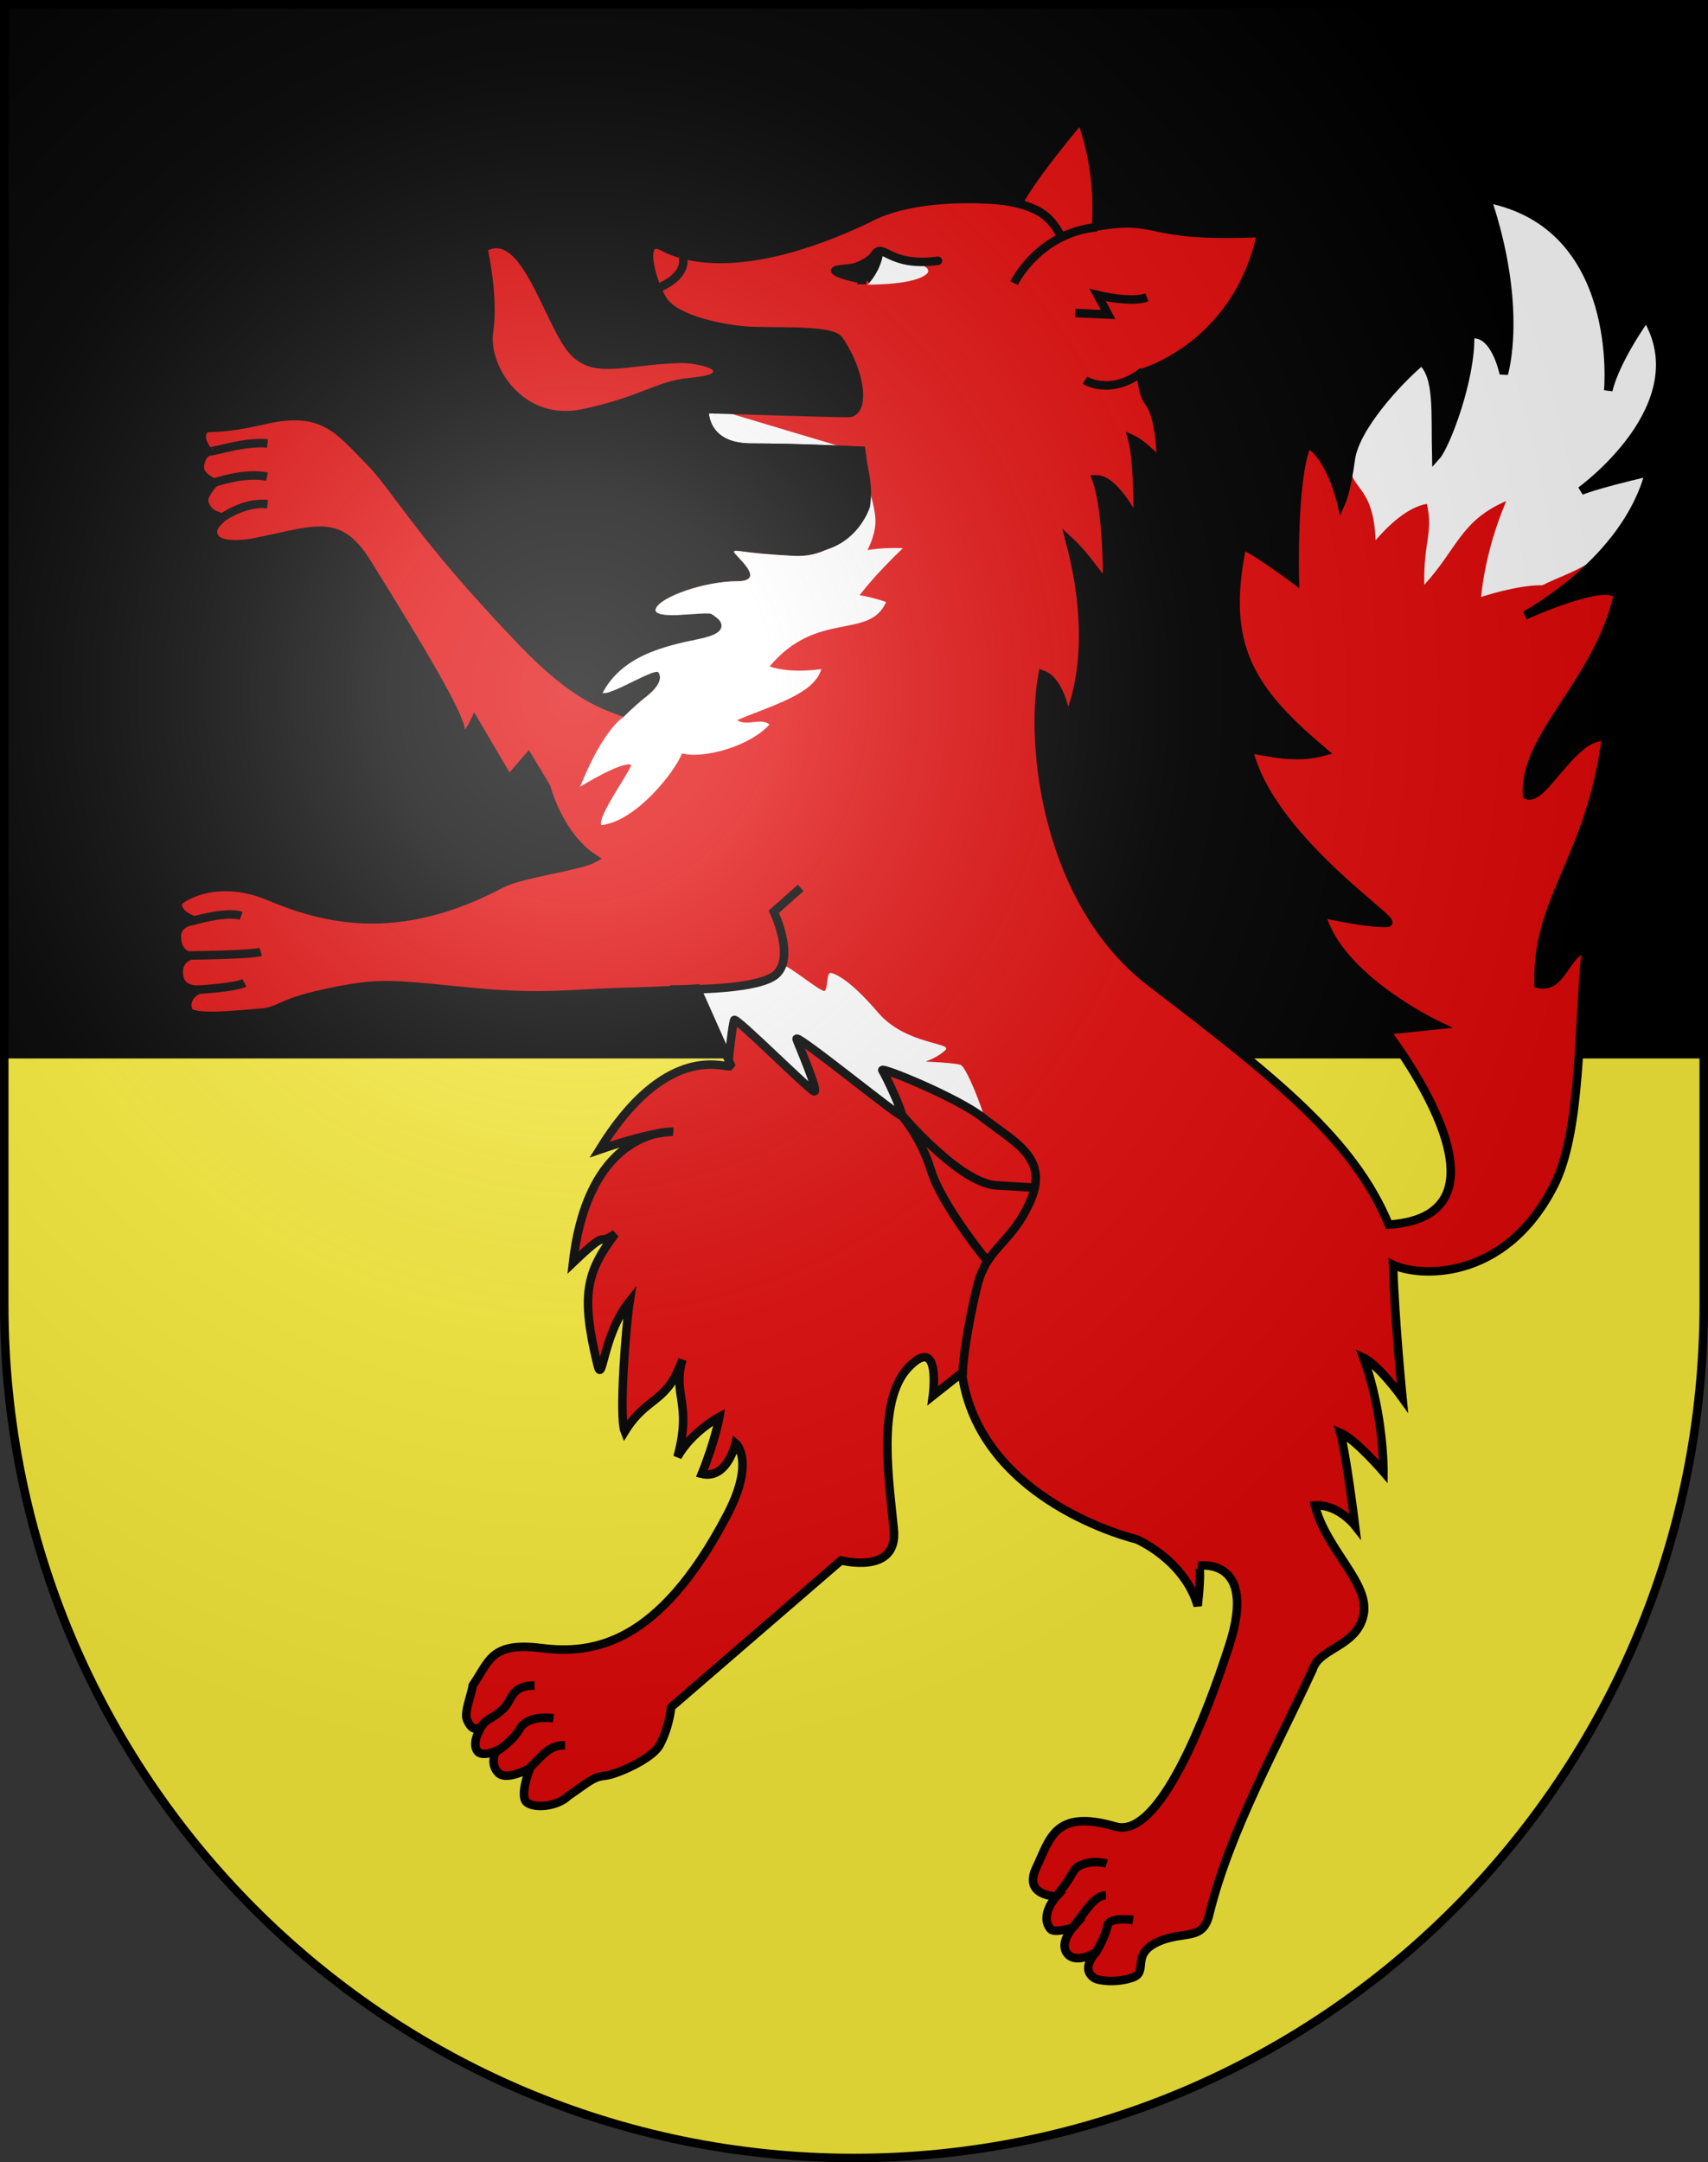 <?xml version="1.0" encoding="UTF-8"?>
<svg version="1.0" viewBox="0 0 603 763" xmlns="http://www.w3.org/2000/svg" xmlns:cc="http://creativecommons.org/ns#" xmlns:dc="http://purl.org/dc/elements/1.1/" xmlns:rdf="http://www.w3.org/1999/02/22-rdf-syntax-ns#" xmlns:xlink="http://www.w3.org/1999/xlink">
<rect x="0" y="0" width="603" height="763" fill="#333333" stroke="none"/>
<defs>
<radialGradient id="a" cx="858.04" cy="579.93" r="300" gradientTransform="matrix(1.215 1.5316e-24 1.4647e-23 1.267 -839.19 -490.49)" gradientUnits="userSpaceOnUse">
<stop stop-color="#fff" stop-opacity=".314" offset="0"/>
<stop stop-color="#fff" stop-opacity=".251" offset=".19"/>
<stop stop-color="#6b6b6b" stop-opacity=".125" offset=".6"/>
<stop stop-opacity=".125" offset="1"/>
</radialGradient>
</defs>
<desc>Coat of Arms of Canton of Freiburg (Fribourg)</desc>
<g>
<path d="m1.5 1.5v458.87c0 166.31 134.31 301.13 300 301.13 165.69 0 300-134.82 300-301.13v-458.87h-600z"/>
<path d="m1.5 373.5v86.868c0 166.31 134.31 301.13 300 301.13 165.69 0 300-134.82 300-301.13v-86.868z" fill="#fcef3c"/>
<path d="m381.58 41.892s-16.883 19.831-21.91 29.617c-13.72-2.185-38.665-2.465-53.48 5.737-40.715 19.298-62.905 14.785-71.846 9.942-8.941-4.843-4.56 11.879-0.375 18.634 4.185 6.756 19.866 10.013 28.688 10.803s30.732-0.739 33.531 3.344c8.108 11.824 9.224 25.79 3.263 25.79-5.961 0-50.768-1.429-50.768-1.429s-0.943 13.639 16.568 13.639c17.51 0 38.75 1.125 38.75 1.125 0.954 7.9 2.768 11.547 1.688 19.375 0 0-6.902 18.619-25.344 17.688-18.442-0.931-20.846-2.431-21.219-1.5-0.373 0.931 12.27 10.438 1.094 10.438-11.177 0-27.011 5.403-28.688 9.688-1.677 4.284 17.882 1.101 19 2.219 1.118 1.118 7.267 4.672-4.469 7.094s-29.059 9.866-33.344 18.062c-4.284 8.196 18.26-7.079 19.75-4.844 1.49 2.235-0.187 5.398-4.844 8.938-1.367 1.039-4.226 3.565-7.469 6.719-8.622-2.84-20.11-10.042-35.75-26.344-37.408-38.989-44.271-54.239-54.281-64.25s-15.796-18.992-36.344-14.25c-20.548 4.742-20.576 1.321-22.167 4.307-1.591 2.986 3.479 5.934 3.479 5.934s-4.139 0.916-4.555 6.128c-0.296 3.712 5.084 5.87 5.084 5.87s-4.308 4.346-3.484 7.032c1.55 5.055 5.984 4.46 6.293 5.416-0.349 0.43-4.797 3.28-2.711 6.817 1.939 3.288 10.158 2.571 14.373 1.715 22.076-4.484 29.521-8.695 39.531 7.375 23.812 38.225 32.661 54.262 33.188 59.531 0.527 5.269 4.75-3.688 4.75-3.688l12.094 20.562 6.844-7.906 6.344 10.531s4.418 17.133 16.719 25.156c-5.352 2.939-25.506 5.212-32.806 9.071-36.881 19.494-62.945 12.144-81.913 4.241-18.968-7.903-31.829 1.031-32.041 2.33-0.699 4.29 6.216 5.511 6.216 5.511s-6.521 1.109-6.591 6.324c-0.084 6.299 4.537 6.96 4.537 6.96s-4.522 1.149-3.803 6.861c0.719 5.711 7.136 6.678 7.136 6.678-2.84 1.284-5.142 2.488-3.793 5.81s19.898 1.056 25.154 0.703c8.05-0.541 5.666-3.515 26.919-7.692 15.891-3.124 19.987-2.4 46.858 0.235 26.871 2.634 35.313 0.527 57.969 0 7.713-0.179 15.555-0.613 22.594-1.094l11.938 26.812-0.5 0.625c-2.981 0-23.087-7.454-45.813 29.43 19.373-6.706 26.063-6.336 26.063-6.336s-29.811-2.238-35.399 46.195c13.543-12.93 7.851-5.341 14.899-10.195-10.124 13.433-12.229 21.396-6.315 45.969 1.97 8.186 1.603-9.958 11.423-22.178-1.24 7.889-3.91 40.63-1.733 46.021 7.943-12.868 14.844-9.581 20.344-25.438-3.58 12.596 3.497 15.281-1.719 34.375 5.077-9.046 14.798-14.139 14.798-14.139s-1.447 8.288-6.235 20.108c9.021 2.164 11.938-10.812 11.938-10.812s7.151 5.995-2.997 25.354c-24.216 46.197-47.695 49.168-65.578 46.933-17.883-2.235-18.255 4.562-24.216 13.131-0.279 2.794-3.129 9.501-2.05 12.116 2.46 5.964 5.584 1.774 5.584 1.774s-4.262 5.906-1.936 9.305c1.532 2.238 6.608-9e-3 6.608-9e-3s-2.406 4.519 0.844 7.74c2.973 2.947 11.17-1.693 11.17-1.693s-3.922 9.851-1.127 12.104c2.795 2.253 10.837 1.416 14.552-2.226 7.079-4.843 8.837-6.805 12.935-7.177 4.098-0.373 16.777-5.958 19.385-10.801 3.533-6.561 4.072-13.418 4.072-13.418l60.007-51.786s20.113 5.236 18.623-10.784c-1.49-16.02-6.331-45.453 5.219-57.375 11.549-11.922 8.562 10.062 8.562 10.062l10.219-8.094c6.195 45.699 61.688 58.75 61.688 58.75s16.755 7.086 21.599 23.479c1.49-13.785 0.37-14.166 0.37-14.166s20.864-3.35 10.805 27.945c-8.24 25.636-24.845 68.6-40.219 64.094-21.608-6.333-23.118 4.465-27.961 14.524s7.104 10.133 7.104 10.133-6.145 6.654-2.078 11.521c1.302 1.558 7.803-0.465 7.803-0.465s-4.803 5.473-1.895 9.11c3.239 4.05 10.357-0.628 10.357-0.628s-6.077 5.849-0.726 9.338c1.333 0.869 7.646 1.782 13.422-0.225 5.776-2.006-0.703-7.965 8.611-12.435 9.314-4.471 16.352 9e-3 18.553-10.195 7.226-29.251 24.216-59.521 36.482-86.209 2.235-7.451 15.379-7.866 17.879-18.993 2.501-11.127-13.037-22.863-17.159-38.75 8.172-0.612 14.176 7.088 14.176 7.088s-3.076-25.059-5.222-32.79c5.368 2.253 15.271 13.797 15.271 13.797s0.172-20.619-7.079-40.235c5.49 2.588 13.781 14.156 13.781 14.156s-2.62-26.295-3.344-46.969c8.629 4.171 39.005 6.508 56.625-27.562 10.139-19.605 8.562-56.613 11.543-84.182-7.451 1.863-8.472 14.497-16.762 12.651-0.838-30.533 18.255-43.971 23.844-87.188-11.549-1.49-22.126 23.055-27.928 20.507-1.331-20.803 24.943-39.491 32.021-70.414-3.353-6.333-32.781 7.062-32.781 7.062s35.78-18.986 43.976-50.653c-20.517 4.798-24.231 6.701-24.231 6.701s42.111-30.18 23.111-61.475c-11.922 17.138-13.418 26.084-13.418 26.084s5.592-58.477-42.841-67.791c13.04 38.746 5.966 61.822 5.966 61.822s-3.148-15.749-11.925-13.767c0.537 15.395-8.575 39.113-11.928 42.838-0.373-15.275 0.99-28.32-5.212-33.516-8.437 7.098-23.464 23.45-24.954 34.627-1.49 11.177-3.358 15.274-3.358 15.274s-3.888-16.703-11.937-20.855c-5.441 11.868-4.467 48.055-4.467 48.055s-16.508-12.267-18.615-11.927c-7.323 35.36 2.971 51.038 28.678 72.646-7.079 1.863-13.289 1.62-26.447-1.096 6.96 31.187 52.892 61.096 49.166 61.469-3.726 0.373-13.814-1.158-23.454-3.348 5.588 22.726 40.985 39.475 40.985 39.475l-18.281 1.875s51.048 65.178 1.125 68.531c-12.294-29.805-39.478-51.41-83.812-85.312-37.407-28.606-42.984-84.546-38.375-108.78 6.844 2.589 8.555 16.396 8.555 16.396s12.114-21.622 1.123-63.348c5.412 4.973 13.041 16.045 13.041 16.045s0.583-25.763-3.719-38c7.061 0.058 14.531 16 14.531 16s0.36-22.333-1.875-30.156c3.726 1.677 10.079 8.364 10.079 8.364s0.253-15.857-4.485-21.801c-2.317-3.15-2.436-9.874-2.436-9.874s33.83-9.222 42.401-49.476c-42.54 1.944-34.946-6.286-58.403-2.244 1.698-21.4-5.326-38.077-5.326-38.077z" fill="#e20909"/>
<path d="m172.29 88.333s3.688 16.597 1.844 28.715 10.538 31.613 31.086 27.398 26.607-10.011 37.935-11.064c17.854-1.661 3.421-5.437-2.898-5.269-19.767 0.527-30.822 6.059-39.252-3.425-8.43-9.484-16.597-42.414-28.715-36.355z" fill="#e20909"/>
<path d="m522.92 210.65s12.599-4.238 21.619-4.134c11.522-5.955 29.589-8.317 37.785-39.984-20.517 4.798-24.231 6.701-24.231 6.701s42.111-30.18 23.111-61.475c-11.922 17.138-13.418 26.084-13.418 26.084s5.592-58.477-42.841-67.791c13.04 38.746 5.966 61.822 5.966 61.822s-3.148-15.749-11.925-13.767c0.537 15.395-8.575 39.113-11.928 42.838-0.373-15.275 0.99-28.32-5.212-33.516-8.437 7.098-23.464 23.45-24.954 34.627-1.49 11.177 7.922 7.601 8.76 28.578 4.394-5.104 11.26-11.698 18.095-12.821 2.33 10.156-1.242 13.364-0.91 28.56 11.765-12.898 12.819-22.596 28.935-29.578-7.856 18.441-8.851 33.854-8.851 33.854z" fill="#fff"/>
<path d="m305.99 170.09s0.683 1.259-0.301 8.383c0 0-6.902 18.619-25.344 17.688-18.442-0.931-20.846-2.431-21.219-1.5-0.373 0.931 12.27 10.438 1.094 10.438-11.177 0-27.011 5.403-28.688 9.688-1.677 4.284 17.882 1.101 19 2.219 1.118 1.118 7.267 4.672-4.469 7.094s-29.059 9.866-33.344 18.062c-4.284 8.196 18.26-7.079 19.75-4.844 1.49 2.235-0.187 5.398-4.844 8.938-1.367 1.039-4.226 3.565-7.469 6.719-8.227 5.854-15.334 24.632-15.334 24.632s14.595-9.039 18.033-7.742c-0.118 1.955-12.239 18.548-10.527 21.314 12.398-1.452 26.068-19.056 28.441-25.315 8.037 2.04 24.13-2.695 30.87-10.177-2.876-2.608-8.056 0.779-11.406-1.575 12.456-5.252 27.333-9.23 29.732-18.02 0 0-10.297 1.739-18.26-0.901 16.669-20.026 35.285-9.253 41.128-22.773-5.749-1.928-9.352-2.371-9.352-2.371s5.062-6.898 15.279-16.597c-7.038-0.347-12.513 0.659-12.513 0.659s3.199-5.808 2.802-11.221c-0.398-5.412-3.061-12.797-3.061-12.797z" fill="#fff"/>
<path d="m301.48 158.97c1.603 0.077 2.516 0.125 2.516 0.125 0.086 0.711 0.179 1.387 0.276 2.035" fill="#fff" stroke="#000" stroke-width="3"/>
<path d="m252.97 144.47c-2.668-0.084-4.29-0.136-4.29-0.136s-0.943 13.639 16.568 13.639c13.881 0 30.105 0.707 36.234 1" fill="#fff" stroke="#000" stroke-width="3"/>
<path d="m255.95 371.44 3.539-11.922s22.167 22.167 25.52 22.726c3.353 0.559-3.912-15.647-3.912-15.647s29.991 24.03 35.393 25.148c5.402 1.118-5.402-12.853-5.402-14.902s34.275 13.412 36.138 17.138c1.863 3.726-5.588-17.51-8.196-18.255-2.608-0.745-12.294-1.118-12.294-1.118s4.471-1.49 7.079-4.098-14.157-1.863-23.844-13.226c-9.687-11.363-14.902-13.598-16.579-13.971-1.677-0.373-1.118 5.588-2.235 6.333s-13.785-9.873-14.53-8.755c-0.745 1.118-3.26 4.657-9.78 5.961-6.52 1.304-19.746 2.515-20.491 2.329s9.593 22.26 9.593 22.26z" fill="#fff"/>
<path d="m311.43 89.873s-3.978 10.811-5.468 10.625c-1.49-0.186 15.461 0.466 20.863-3.539 5.402-4.005-15.395-7.085-15.395-7.085z" fill="#fff"/>
<path d="m381.58 41.892s-16.883 19.831-21.91 29.617c-13.72-2.185-38.665-2.465-53.48 5.737-40.715 19.298-62.905 14.785-71.846 9.942-8.941-4.843-4.56 11.879-0.375 18.634 4.185 6.756 19.866 10.013 28.688 10.803s30.732-0.739 33.531 3.344c8.108 11.824 9.224 25.79 3.263 25.79-5.961 0-50.768-1.429-50.768-1.429s-0.943 13.639 16.568 13.639c17.51 0 38.75 1.125 38.75 1.125 0.954 7.9 2.768 11.547 1.688 19.375 0 0-4.853 16.011-23.295 15.08-18.442-0.931-22.895-7.461-23.268-6.529-0.373 0.931-2.013 15.295-12.877 12.673-10.804-2.608-13.826 0.763-26.452 13.786-9.102 9.387 29.804 3.523 30.922 4.64 1.118 1.118 7.081 3.554-4.655 5.976s-27.942 5.954-35.02 20.484c-4.051 8.314 13.347-1.548 14.72-2.236 0.93-0.465-1.118 2.79-3.353 4.839-1.265 1.16-2.852-0.394-3.487 3.692-8.622-2.84-18.875-7.947-34.516-24.248-37.408-38.989-44.271-54.239-54.281-64.25s-15.796-18.992-36.344-14.25c-20.548 4.742-20.576 1.321-22.167 4.307-1.591 2.986 1.989 6.866 1.989 6.866s-2.649 1.009-3.065 5.196c-0.368 3.706 5.084 5.87 5.084 5.87s-4.308 4.346-3.484 7.032c1.55 5.055 5.984 4.46 6.293 5.416-0.349 0.43-4.797 3.28-2.711 6.817 1.939 3.288 10.158 2.571 14.373 1.715 22.076-4.484 29.521-8.695 39.531 7.375 23.812 38.225 32.661 54.262 33.188 59.531 0.527 5.269 4.75-3.688 4.75-3.688l12.094 20.562 6.844-7.906 6.344 10.531s4.418 17.133 16.719 25.156c-5.352 2.939-25.506 5.212-32.806 9.071-36.881 19.494-62.945 12.144-81.913 4.241-18.968-7.903-31.829 1.031-32.041 2.33-0.699 4.29 5.953 6.301 5.953 6.301s-6.258 0.318-6.327 5.533c-0.084 6.299 4.537 6.96 4.537 6.96s-4.522 1.149-3.803 6.861c0.719 5.711 7.004 4.966 7.004 4.966-2.84 1.284-5.01 4.2-3.661 7.522s19.898 1.056 25.154 0.703c8.05-0.541 5.666-3.515 26.919-7.692 15.891-3.124 19.987-2.4 46.858 0.235 26.871 2.634 35.313 0.527 57.969 0 7.713-0.179 15.555-0.613 22.594-1.094l11.938 26.812-0.5 0.625c-2.981 0-23.087-7.454-45.813 29.43 19.373-6.706 26.063-6.336 26.063-6.336s-29.811-2.238-35.399 46.195c13.543-12.93 7.851-5.341 14.899-10.195-10.124 13.433-12.229 21.396-6.315 45.969 1.97 8.186 1.603-9.958 11.423-22.178-1.24 7.889-3.91 40.63-1.733 46.021 7.943-12.868 14.844-9.581 20.344-25.438-3.58 12.596 3.497 15.281-1.719 34.375 5.077-9.046 14.798-14.139 14.798-14.139s-1.447 8.288-6.235 20.108c9.021 2.164 11.938-10.812 11.938-10.812s7.151 5.995-2.997 25.354c-24.216 46.197-47.695 49.168-65.578 46.933-17.883-2.235-18.255 4.562-24.216 13.131-0.279 2.794-3.129 9.501-2.05 12.116 2.46 5.964 5.584 1.774 5.584 1.774s-4.262 5.906-1.936 9.305c1.532 2.238 6.608-9e-3 6.608-9e-3s-2.406 4.519 0.844 7.74c2.973 2.947 11.17-1.693 11.17-1.693s-3.922 9.851-1.127 12.104c2.795 2.253 10.837 1.416 14.552-2.226 7.079-4.843 8.837-6.805 12.935-7.177 4.098-0.373 16.777-5.958 19.385-10.801 3.533-6.561 4.072-13.418 4.072-13.418l60.007-51.786s20.113 5.236 18.623-10.784c-1.49-16.02-6.331-45.453 5.219-57.375 11.549-11.922 8.562 10.062 8.562 10.062l10.219-8.094c6.195 45.699 61.688 58.75 61.688 58.75s16.755 7.086 21.599 23.479c1.49-13.785 0.37-14.166 0.37-14.166s20.864-3.35 10.805 27.945c-8.24 25.636-24.845 68.6-40.219 64.094-21.608-6.333-23.118 4.465-27.961 14.524s7.104 10.133 7.104 10.133-6.145 6.654-2.078 11.521c1.302 1.558 7.803-0.465 7.803-0.465s-4.803 5.473-1.895 9.11c3.239 4.05 10.357-0.628 10.357-0.628s-6.077 5.849-0.726 9.338c1.333 0.869 7.646 1.782 13.422-0.225 5.776-2.006-0.703-7.965 8.611-12.435 9.314-4.471 16.352 9e-3 18.553-10.195 7.226-29.251 24.216-59.521 36.482-86.209 2.235-7.451 15.379-7.866 17.879-18.993 2.501-11.127-13.037-22.863-17.159-38.75 8.172-0.612 14.176 7.088 14.176 7.088s-3.076-25.059-5.222-32.79c5.368 2.253 15.271 13.797 15.271 13.797s0.172-20.619-7.079-40.235c5.49 2.588 13.781 14.156 13.781 14.156s-2.62-26.295-3.344-46.969c8.629 4.171 39.005 6.508 56.625-27.562 10.139-19.605 8.562-56.613 11.543-84.182-7.451 1.863-8.472 14.497-16.762 12.651-0.838-30.533 18.255-43.971 23.844-87.188-11.549-1.49-22.126 23.055-27.928 20.507-1.331-20.803 24.943-39.491 32.021-70.414-3.353-6.333-32.781 7.062-32.781 7.062s35.78-18.986 43.976-50.653c-20.517 4.798-24.231 6.701-24.231 6.701s42.111-30.18 23.111-61.475c-11.922 17.138-13.418 26.084-13.418 26.084s5.592-58.477-42.841-67.791c13.04 38.746 5.966 61.822 5.966 61.822s-3.148-15.749-11.925-13.767c0.537 15.395-8.575 39.113-11.928 42.838-0.373-15.275 0.99-28.32-5.212-33.516-8.437 7.098-23.464 23.45-24.954 34.627-1.49 11.177-3.358 15.274-3.358 15.274s-3.888-16.703-11.937-20.855c-5.441 11.868-4.467 48.055-4.467 48.055s-16.508-12.267-18.615-11.927c-7.323 35.36 2.971 51.038 28.678 72.646-7.079 1.863-13.289 1.62-26.447-1.096 6.96 31.187 52.892 61.096 49.166 61.469-3.726 0.373-13.814-1.158-23.454-3.348 5.588 22.726 40.985 39.475 40.985 39.475l-18.281 1.875s51.048 65.178 1.125 68.531c-12.294-29.805-39.478-51.41-83.812-85.312-37.407-28.606-42.984-84.546-38.375-108.78 6.844 2.589 8.555 16.396 8.555 16.396s12.114-21.622 1.123-63.348c5.412 4.973 13.041 16.045 13.041 16.045s0.583-25.763-3.719-38c7.061 0.058 14.531 16 14.531 16s0.36-22.333-1.875-30.156c3.726 1.677 10.079 8.364 10.079 8.364s0.253-15.857-4.485-21.801c-2.317-3.15-2.436-9.874-2.436-9.874s33.83-9.222 42.401-49.476c-42.54 1.944-34.946-6.286-58.403-2.244 1.698-21.4-5.326-38.077-5.326-38.077z" fill="none" stroke="#000" stroke-width="3"/>
</g>
<g stroke="#000" stroke-width="3">
<path d="m295.58 95.973s10.34-1.647 13.238-6.125 4.939 4.544 22.326 2.173" fill="none" stroke-linecap="round"/>
<path d="m358.01 99.925s8.43-17.65 29.242-19.758" fill="none"/>
<path d="m383.04 134.17s8.957 5.796 20.548-3.161" fill="none"/>
<path d="m379.62 110.46 11.591 0.527-3.688-6.849s11.855 2.898 17.387 0.79" fill="none"/>
<path d="m241.05 90.704s2.371 6.322-8.957 11.064" fill="none"/>
<path d="m236.57 349.14s30.559 0.79 37.408-5.269c6.849-6.059-0.79-22.129-0.79-22.129l9.484-8.43" fill="none"/>
<path d="m305.79 98.805s-8.891-1.449-10.867-3.227c-0.807-0.727 11.13-0.922 12.184-2.898 1.054-1.976 0.965-2.032 3.095-2.898-0.899 5.193-4.413 9.023-4.413 9.023z"/>
<path d="m352.44 70.6s9.434 0.847 15.089 4.471c4.818 3.088 6.892 8.196 6.892 8.196" fill="none"/>
<path d="m257.25 373.9s1.363-12.835 1.976-13.962 26.212 24.5 28.188 25.158c1.976 0.659-5.927-17.387-6.191-18.441-0.62-2.481 36.091 27.529 37.013 27.002 0.922-0.527-5.532-14.226-6.718-15.938s26.697 9.661 35.564 16.728c10.719 8.543 23.446 13.831 16.728 29.242-6.718 15.411-15.411 16.201-18.836 30.164-3.425 13.962-5.532 29.11-5.005 31.744" fill="none"/>
<path d="m317.84 393.13s6.981 7.376 10.801 19.758 19.626 31.744 19.626 31.744" fill="none"/>
<path d="m318.37 393.4s20.285 24.105 33.457 24.895l13.172 0.79" fill="none"/>
<path d="m74.078 158.82c-1.991 1.991 10.641-3.238 20.366-2.345" fill="none"/>
<path d="m75.816 170.26s10.618-3.726 18.442-2.049" fill="none"/>
<path d="m78.446 182.69s7.801-5.72 15.997-4.789" fill="none"/>
<path d="m67.619 325.05s12.667-3.716 17.51-1.853" fill="none"/>
<path d="m66.874 337.17s21.795-0.186 25.148-1.304" fill="none"/>
<path d="m69.855 349.24s13.254-0.736 16.421-2.412" fill="none"/>
<path d="m169.95 609.47c1.095-2.634 4.171-3.171 7.383-6.115 3.869-3.547 2.794-8.569 11.363-8.569" fill="none"/>
<path d="m174.95 618.25s5.743-3.344 8.537-8.187 10.804-3.912 11.922-3.726" fill="none"/>
<path d="m186.96 623.83c4.657-4.284 6.588-7.991 12.549-7.991" fill="none"/>
<path d="m373.42 668.43c6.849-8.43 4.742-8.957 8.825-10.538 4.083-1.581 8.43-0.263 8.43-0.263" fill="none"/>
<path d="m378.17 680.81c5.137-6.191 8.035-11.986 12.25-11.986" fill="none"/>
<path d="m386.86 689.11s3.556-6.059 4.083-9.484 9.089-2.107 9.089-2.107" fill="none"/>
</g>
<g>
<path d="m1.5 1.5v458.87c0 166.31 134.31 301.13 300 301.13 165.69 0 300-134.82 300-301.13v-458.87h-600z" fill="url(#a) #000000"/>
<path d="m1.5 1.5v458.87c0 166.31 134.31 301.13 300 301.13 165.69 0 300-134.82 300-301.13v-458.87h-600z" fill="none" stroke="#000" stroke-width="3"/>
</g>
</svg>

